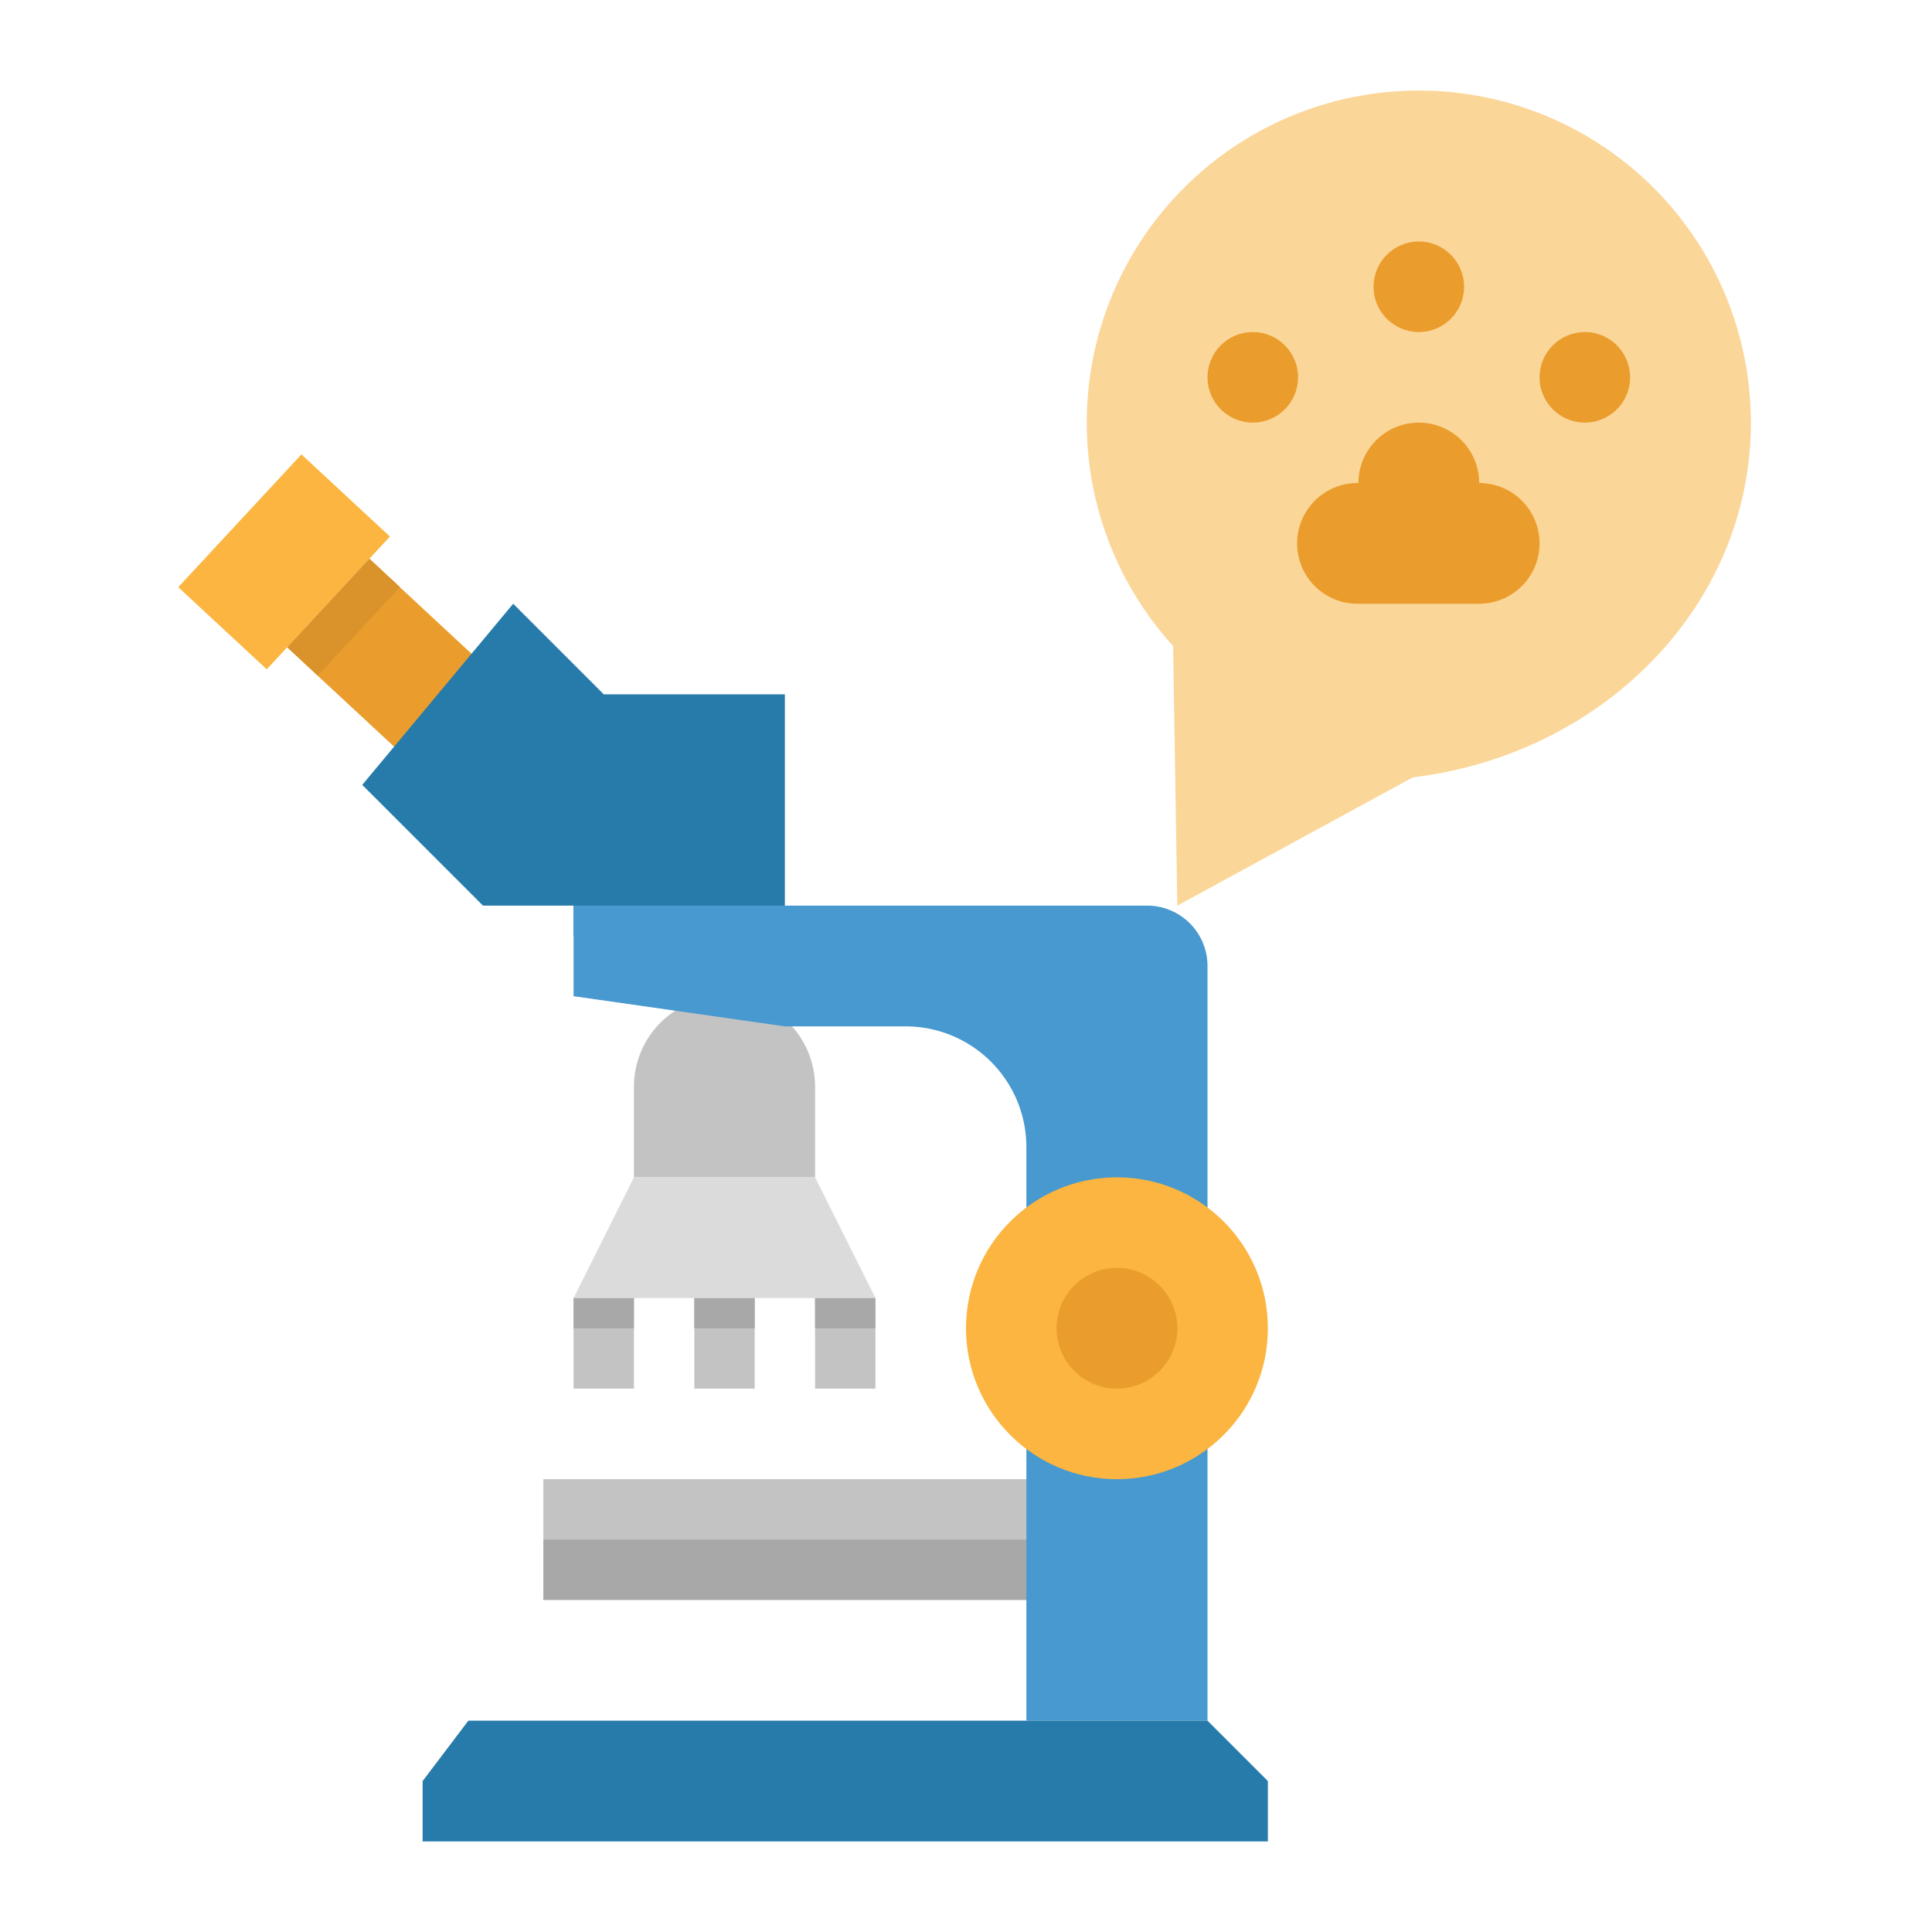 <svg height="512" viewBox="0 0 512 512" width="512" xmlns="http://www.w3.org/2000/svg"><path d="m144 392h136v32h-136z" fill="#c3c3c3"/><path d="m144 408h136v16h-136z" fill="#a8a8a8"/><path d="m376 24a88 88 0 0 0 -65.119 147.191l1.119 68.809 62.424-34c50.176-6 89.576-45.4 89.576-94a88 88 0 0 0 -88-88z" fill="#fbd699"/><path d="m144.81 191.68-21.78 23.45-38.81-36.03-8.09-7.52 21.78-23.45 8.09 7.51z" fill="#ea9d2d"/><path d="m51.294 132.972h48v32h-48z" fill="#fbb540" transform="matrix(.68 -.733 .733 .68 -85.108 102.789)"/><path d="m75.061 158.092h32.008v11.042h-32.008z" fill="#da922a" transform="matrix(.68 -.733 .733 .68 -90.799 119.032)"/><g fill="#c3c3c3"><path d="m192 264a24 24 0 0 1 24 24v24a0 0 0 0 1 0 0h-48a0 0 0 0 1 0 0v-24a24 24 0 0 1 24-24z"/><path d="m168 368h-16v-24l16-8z"/><path d="m184 336h16v32h-16z"/><path d="m232 368h-16v-32l16 8z"/></g><path d="m152 344h16v8h-16z" fill="#a8a8a8"/><path d="m184 344h16v8h-16z" fill="#a8a8a8"/><path d="m216 344h16v8h-16z" fill="#a8a8a8"/><path d="m392 160a16 16 0 0 0 0-32 16 16 0 0 0 -32 0v.012a16 16 0 1 0 .31 31.988z" fill="#ea9d2d"/><circle cx="376" cy="75.997" fill="#ea9d2d" r="12"/><circle cx="332" cy="99.997" fill="#ea9d2d" r="12"/><circle cx="420" cy="99.997" fill="#ea9d2d" r="12"/><path d="m136 160 24 24h48v56 8h-56v-8h-24l-32-32z" fill="#277baa"/><path d="m152 240v24l56 8h32a32 32 0 0 1 32 32v152h48v-200a16 16 0 0 0 -16-16z" fill="#4799cf"/><circle cx="296" cy="352" fill="#fbb540" r="40"/><circle cx="296" cy="352" fill="#ea9d2d" r="16"/><path d="m336 488h-224v-16l12.117-16h195.883l16 16z" fill="#277baa"/><path d="m232 344h-80l16-32h48z" fill="#dbdbdb"/></svg>